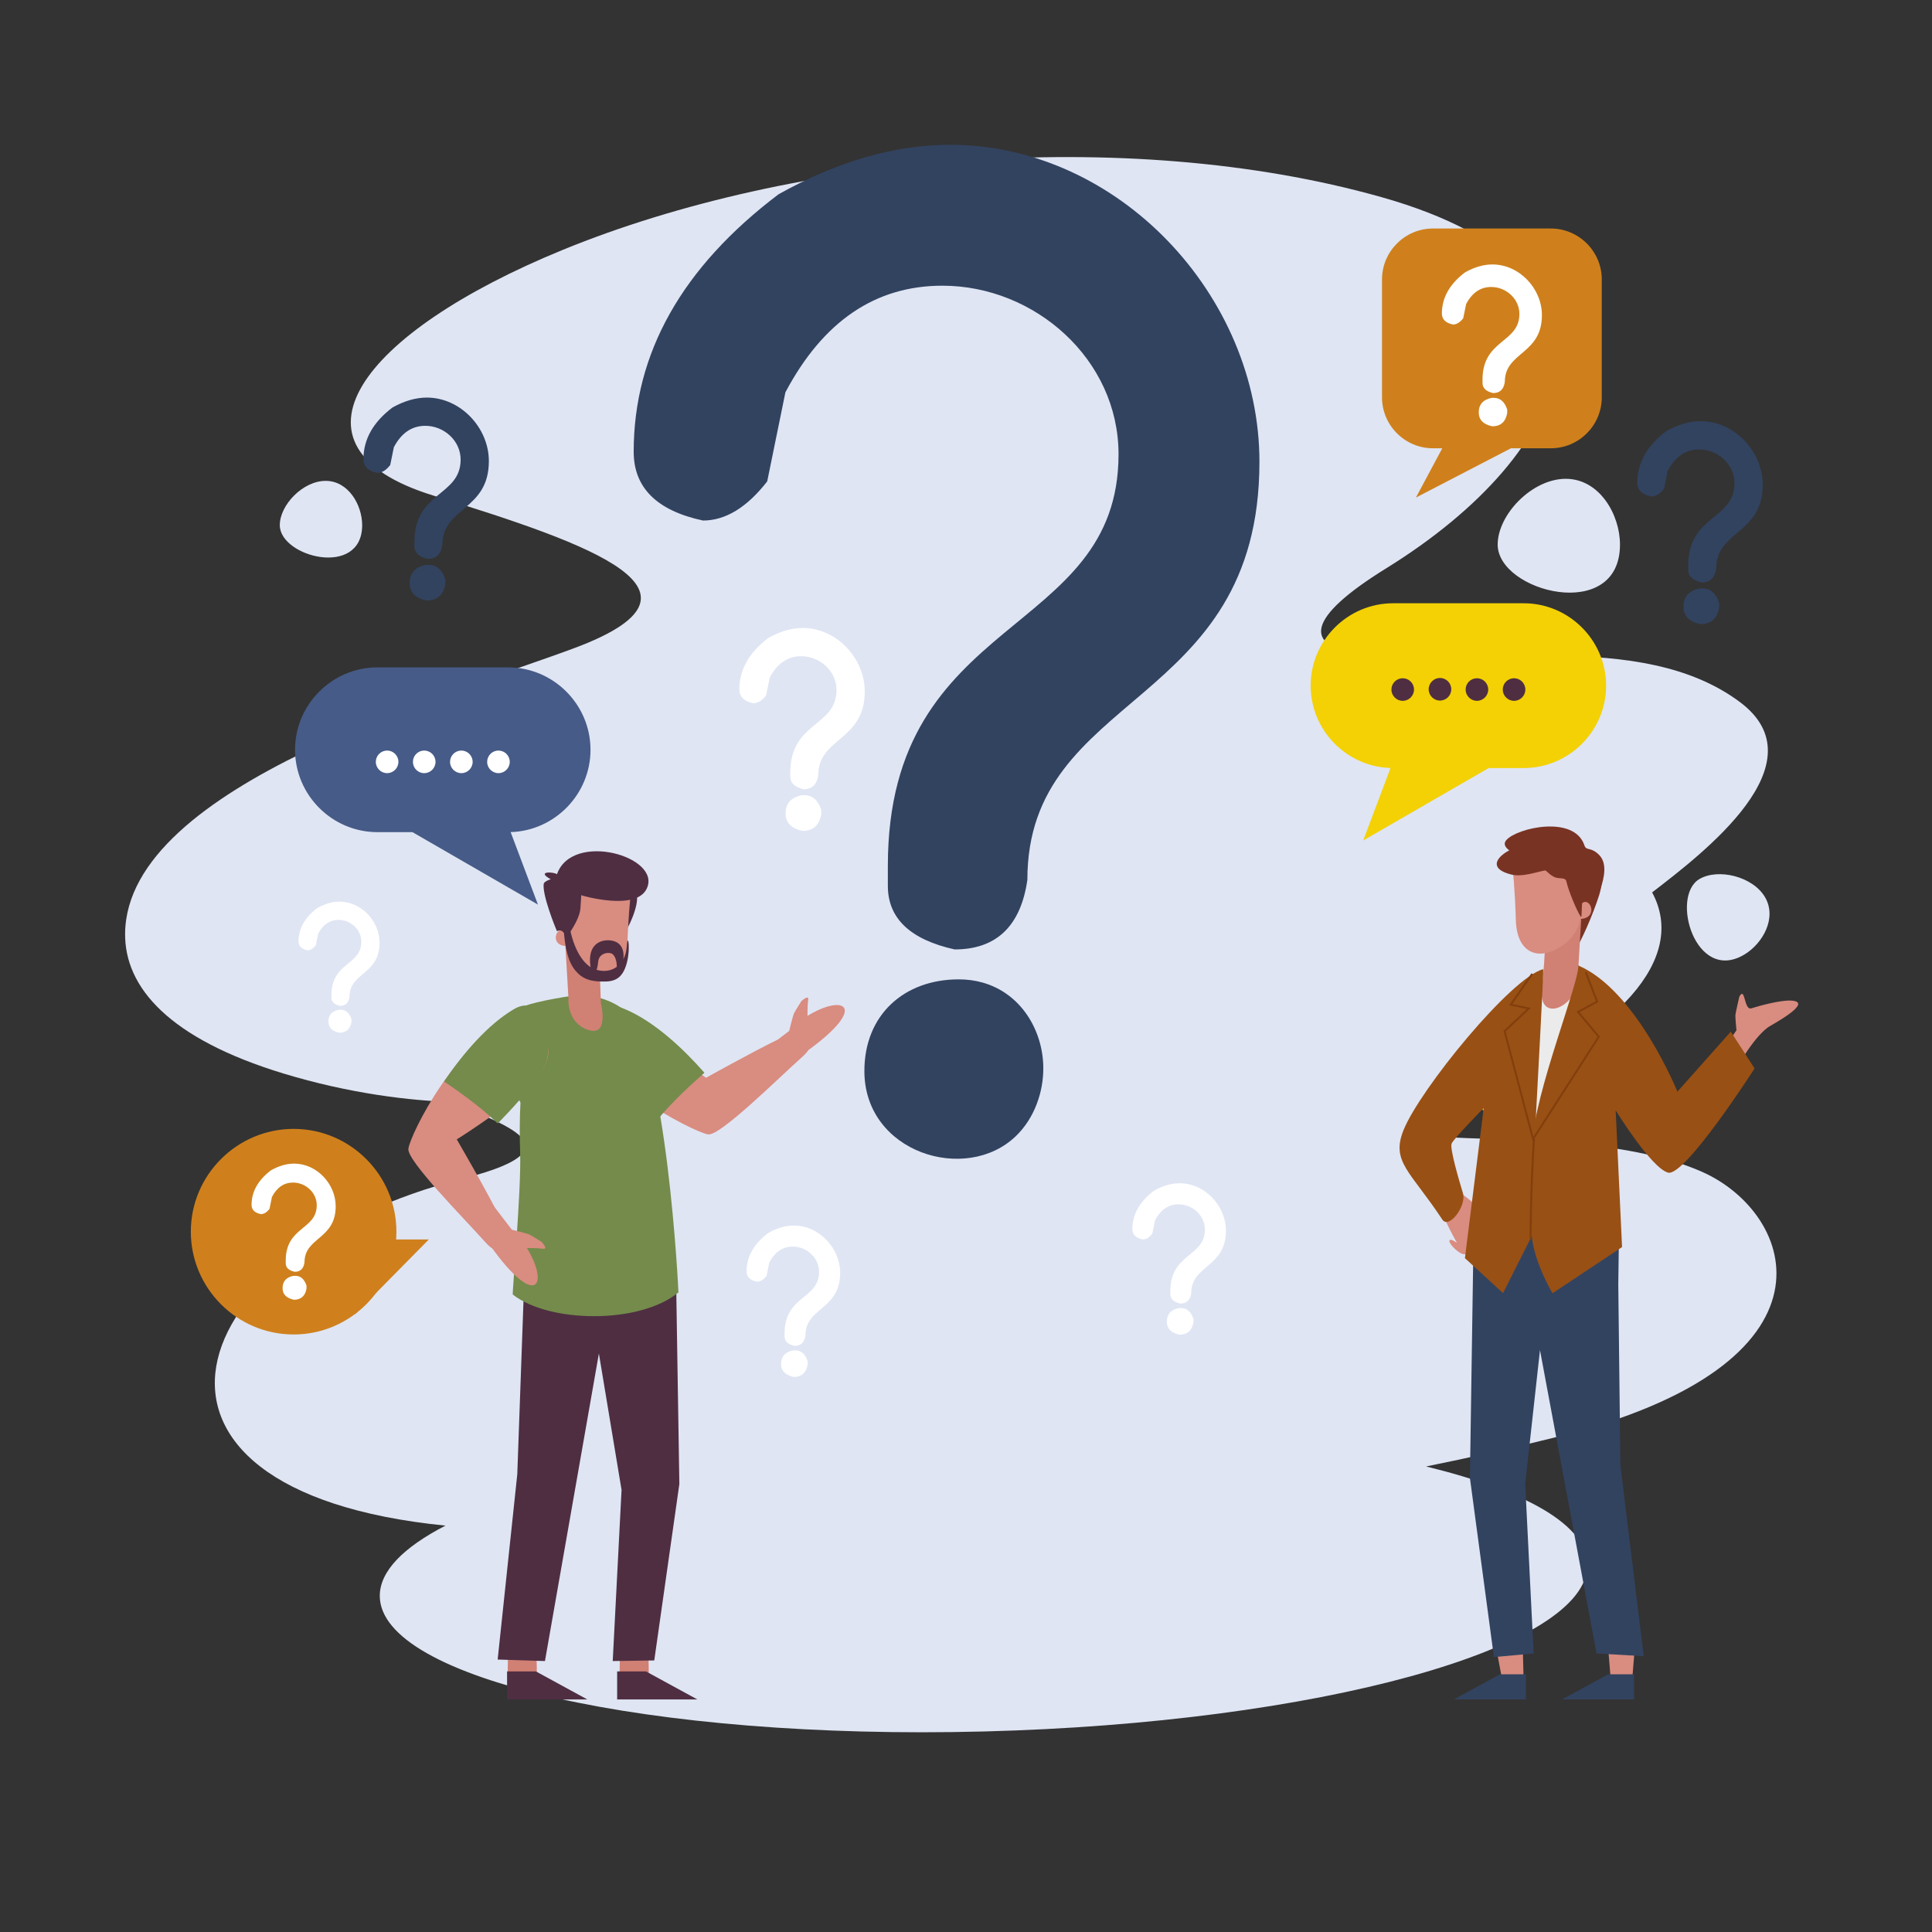 <svg xmlns="http://www.w3.org/2000/svg" xmlns:xlink="http://www.w3.org/1999/xlink" version="1.1" x="0px" y="0px" viewBox="0 0 500 500" style="enable-background:new 0 0 500 500;" xml:space="preserve">
<rect x="0" y="0" width="500" height="500" fill="#333333" stroke="none"/>
<g id="OBJECTS">
	<g>
		<path style="fill-rule:evenodd;clip-rule:evenodd;fill:#DFE5F3;" d="M112.139,128.249c41.459,12.783,75.475,24.855,36.675,39.414    c-31.905,11.971-115.996,35.247-116.437,73.88c-0.16,14.003,11.421,27.299,41.05,36.302c16.671,5.064,32.62,7.108,44.801,7.378    c6.723,4.673,35.443,11.246,1.526,19.813c-73.51,18.563-95.066,80.76-4.463,89.794c-10.871,5.601-17.004,11.787-17.004,18.179    c0,21.582,69.962,37.297,156.265,35.096c86.303-2.199,156.265-21.482,156.265-43.064c0-10.27-15.845-19.208-41.743-25.522    c11.271-2.277,22.368-4.786,33.4-7.528c76.517-19.025,62.139-58.128,37.914-68.768c-36.048-15.832-105.13-0.563-58.261-20.095    c36.786-15.331,54.712-35.023,45.444-52.176c13.209-10.174,43.859-33.463,22.722-49.256    c-25.757-19.244-68.048-8.634-97.924-12.403c-15.206-1.919-14.503-9.3,6.395-22.223c48.291-29.865,68.819-76.303-1.328-96.076    c-66.414-18.721-152.122-10.754-211.735,13.648C93.045,86.195,71.076,115.588,112.139,128.249L112.139,128.249z M456.769,232.159    c3.2,5.403-0.591,12.068-5.38,14.907c-12.61,7.471-19.178-15.068-11.591-19.563C444.59,224.665,453.568,226.758,456.769,232.159    L456.769,232.159z M405.216,123.916c8.741,0,14.035,9.271,14.035,17.022c0,20.404-31.652,12.278-31.652,0    C387.599,133.187,396.477,123.916,405.216,123.916L405.216,123.916z M84.276,124.448c5.887,0,9.452,6.243,9.452,11.463    c0,13.742-21.318,8.27-21.318,0C72.41,130.691,78.389,124.448,84.276,124.448z"/>
		<path style="fill-rule:evenodd;clip-rule:evenodd;fill:#324360;" d="M245.864,37.476c43.579,0,80.077,39.037,80.077,82.043    c0,64.139-60.059,59.095-60.059,108.2c-1.727,11.976-8.042,17.993-18.827,17.993c-11.499-2.563-17.279-8.043-17.279-16.444v-5.184    c0-65.783,59.7-58.831,59.7-106.532c0-24.568-21.67-43.613-45.579-43.613c-17.338,0-30.863,9.176-40.634,27.587l-4.708,23.058    c-5.243,6.732-10.784,10.129-16.623,10.129c-11.976-2.563-17.934-8.521-17.934-17.815c0-25.501,12.512-47.725,37.477-66.612    C216.729,41.765,231.506,37.476,245.864,37.476L245.864,37.476z M248.129,253.458c2.182,0,4.22,0.284,6.103,0.81    c9.98,2.78,15.643,12.305,15.773,21.899c0.087,6.334-2.255,13.198-7.097,17.859c-12.901,12.423-39.208,4.321-39.208-16.855    C223.7,262.696,233.921,253.458,248.129,253.458z"/>
		
		<g>
			<path style="fill-rule:evenodd;clip-rule:evenodd;fill:#324360;" d="M110.468,102.894c8.733,0,16.049,7.824,16.049,16.443     c0,12.855-12.037,11.844-12.037,21.685c-0.346,2.4-1.611,3.606-3.773,3.606c-2.304-0.514-3.462-1.612-3.462-3.296v-1.039     c0-13.184,11.964-11.791,11.964-21.351c0-4.924-4.343-8.741-9.134-8.741c-3.476,0-6.186,1.839-8.145,5.529l-0.943,4.621     c-1.051,1.349-2.161,2.03-3.331,2.03c-2.401-0.513-3.595-1.707-3.595-3.57c0-5.111,2.508-9.565,7.511-13.35     C104.629,103.754,107.591,102.894,110.468,102.894L110.468,102.894z M110.254,146.181h0.668c2.054,0,3.499,1.253,4.335,3.772     v1.195c-0.526,2.842-2.149,4.263-4.86,4.263c-2.914-0.633-4.371-2.126-4.371-4.478     C106.026,148.318,107.435,146.73,110.254,146.181z"/>
			<path style="fill-rule:evenodd;clip-rule:evenodd;fill:#324360;" d="M440.135,109.002c8.733,0,16.049,7.824,16.049,16.443     c0,12.854-12.036,11.843-12.036,21.685c-0.347,2.4-1.612,3.606-3.773,3.606c-2.305-0.514-3.462-1.611-3.462-3.296v-1.038     c0-13.184,11.964-11.791,11.964-21.351c0-4.923-4.343-8.741-9.134-8.741c-3.477,0-6.186,1.839-8.145,5.529l-0.944,4.621     c-1.051,1.349-2.162,2.03-3.331,2.03c-2.4-0.513-3.594-1.707-3.594-3.57c0-5.111,2.508-9.565,7.511-13.351     C434.296,109.862,437.258,109.002,440.135,109.002L440.135,109.002z M439.92,152.289h0.668c2.056,0,3.499,1.254,4.336,3.774     v1.194c-0.525,2.842-2.149,4.263-4.86,4.263c-2.913-0.633-4.37-2.126-4.37-4.478C435.693,154.426,437.102,152.838,439.92,152.289     z"/>
			<g>
				<path style="fill-rule:evenodd;clip-rule:evenodd;fill:#FFFFFF;" d="M207.749,162.519c8.734,0,16.049,7.824,16.049,16.443      c0,12.855-12.036,11.844-12.036,21.686c-0.347,2.4-1.612,3.606-3.773,3.606c-2.305-0.513-3.463-1.612-3.463-3.296v-1.039      c0-13.184,11.965-11.791,11.965-21.35c0-4.924-4.343-8.741-9.135-8.741c-3.475,0-6.185,1.838-8.145,5.529l-0.943,4.621      c-1.051,1.35-2.162,2.03-3.332,2.03c-2.4-0.514-3.594-1.707-3.594-3.571c0-5.11,2.508-9.565,7.511-13.351      C201.911,163.378,204.872,162.519,207.749,162.519L207.749,162.519z M207.535,205.806h0.668c2.055,0,3.499,1.253,4.335,3.773      v1.194c-0.526,2.842-2.149,4.263-4.86,4.263c-2.914-0.632-4.37-2.126-4.37-4.478      C203.308,207.943,204.717,206.355,207.535,205.806z"/>
				<path style="fill-rule:evenodd;clip-rule:evenodd;fill:#FFFFFF;" d="M87.86,233.342c5.644,0,10.372,5.056,10.372,10.627      c0,8.306-7.779,7.655-7.779,14.014c-0.224,1.552-1.042,2.331-2.439,2.331c-1.489-0.332-2.238-1.043-2.238-2.131v-0.671      c0-8.52,7.733-7.621,7.733-13.798c0-3.183-2.807-5.65-5.904-5.65c-2.245,0-3.998,1.188-5.263,3.574l-0.609,2.986      c-0.679,0.871-1.396,1.313-2.153,1.313c-1.552-0.333-2.323-1.104-2.323-2.308c0-3.304,1.621-6.182,4.854-8.628      C84.086,233.898,86.001,233.342,87.86,233.342L87.86,233.342z M87.721,261.317h0.433c1.327,0,2.261,0.81,2.801,2.438v0.771      c-0.339,1.838-1.389,2.755-3.141,2.755c-1.883-0.407-2.824-1.373-2.824-2.893C84.99,262.699,85.9,261.673,87.721,261.317z"/>
				<path style="fill-rule:evenodd;clip-rule:evenodd;fill:#FFFFFF;" d="M305.295,306.228c6.517,0,11.976,5.838,11.976,12.269      c0,9.592-8.982,8.838-8.982,16.181c-0.259,1.792-1.202,2.692-2.815,2.692c-1.72-0.384-2.584-1.204-2.584-2.46v-0.775      c0-9.837,8.928-8.798,8.928-15.931c0-3.675-3.24-6.523-6.816-6.523c-2.592,0-4.615,1.372-6.077,4.126l-0.703,3.448      c-0.785,1.007-1.612,1.514-2.486,1.514c-1.791-0.382-2.683-1.272-2.683-2.662c0-3.814,1.871-7.139,5.605-9.963      C300.936,306.869,303.146,306.228,305.295,306.228L305.295,306.228z M305.135,338.528h0.499c1.532,0,2.611,0.936,3.233,2.816      v0.891c-0.392,2.121-1.603,3.182-3.626,3.182c-2.175-0.473-3.262-1.586-3.262-3.341      C301.979,340.123,303.03,338.936,305.135,338.528z"/>
				<path style="fill-rule:evenodd;clip-rule:evenodd;fill:#FFFFFF;" d="M205.456,317.17c6.517,0,11.975,5.838,11.975,12.269      c0,9.592-8.982,8.838-8.982,16.181c-0.259,1.792-1.202,2.692-2.815,2.692c-1.72-0.384-2.585-1.204-2.585-2.46v-0.775      c0-9.837,8.928-8.798,8.928-15.931c0-3.675-3.241-6.523-6.816-6.523c-2.593,0-4.616,1.372-6.078,4.126l-0.703,3.448      c-0.785,1.008-1.613,1.515-2.486,1.515c-1.791-0.383-2.682-1.273-2.682-2.663c0-3.815,1.871-7.139,5.605-9.963      C201.098,317.81,203.307,317.17,205.456,317.17L205.456,317.17z M205.296,349.47h0.498c1.533,0,2.611,0.936,3.233,2.815v0.891      c-0.392,2.121-1.603,3.182-3.625,3.182c-2.176-0.473-3.263-1.586-3.263-3.341C202.14,351.065,203.191,349.878,205.296,349.47z"/>
			</g>
		</g>
		<g>
			<g>
				<path style="fill-rule:evenodd;clip-rule:evenodd;fill:#F3D104;" d="M359.867,198.758l-7.069,18.758l32.472-18.748h9.068      c11.727,0,21.32-9.595,21.32-21.321l0,0c0-11.726-9.594-21.321-21.32-21.321h-33.82c-11.728,0-21.321,9.595-21.321,21.321l0,0      C339.196,188.957,348.436,198.411,359.867,198.758z"/>
				<g>
					<path style="fill-rule:evenodd;clip-rule:evenodd;fill:#4F2E42;" d="M363.02,181.374c1.611,0,2.924-1.313,2.924-2.923       c0-1.61-1.313-2.923-2.924-2.923c-1.609,0-2.923,1.313-2.923,2.923C360.097,180.061,361.41,181.374,363.02,181.374z"/>
					
						<ellipse transform="matrix(1 -0.006 0.006 1 -1.031 2.169)" style="fill-rule:evenodd;clip-rule:evenodd;fill:#4F2E42;" cx="372.625" cy="178.45" rx="2.923" ry="2.923"/>
					<path style="fill-rule:evenodd;clip-rule:evenodd;fill:#4F2E42;" d="M382.23,181.374c1.609,0,2.923-1.313,2.923-2.923       c0-1.61-1.314-2.923-2.923-2.923c-1.61,0-2.924,1.313-2.924,2.923C379.307,180.061,380.62,181.374,382.23,181.374z"/>
					<path style="fill-rule:evenodd;clip-rule:evenodd;fill:#4F2E42;" d="M391.836,181.374c1.609,0,2.923-1.313,2.923-2.923       c0-1.61-1.314-2.923-2.923-2.923c-1.611,0-2.924,1.313-2.924,2.923C388.912,180.061,390.225,181.374,391.836,181.374z"/>
				</g>
			</g>
			<g>
				<path style="fill-rule:evenodd;clip-rule:evenodd;fill:#465B87;" d="M132.153,215.348l7.067,18.759l-32.472-18.748h-9.067      c-11.728,0-21.321-9.594-21.321-21.32l0,0c0-11.728,9.594-21.321,21.321-21.321h33.819c11.727,0,21.321,9.594,21.321,21.321l0,0      C152.822,205.546,143.581,215.001,132.153,215.348z"/>
				<g>
					<path style="fill-rule:evenodd;clip-rule:evenodd;fill:#FFFFFF;" d="M100.185,200.09c1.609,0,2.923-1.313,2.923-2.923       c0-1.61-1.313-2.924-2.923-2.924c-1.61,0-2.924,1.313-2.924,2.924C97.26,198.777,98.574,200.09,100.185,200.09z"/>
					<path style="fill-rule:evenodd;clip-rule:evenodd;fill:#FFFFFF;" d="M109.789,200.09c1.61,0,2.924-1.313,2.924-2.923       c0-1.61-1.313-2.924-2.924-2.924c-1.61,0-2.924,1.313-2.924,2.924C106.865,198.777,108.179,200.09,109.789,200.09z"/>
					<path style="fill-rule:evenodd;clip-rule:evenodd;fill:#FFFFFF;" d="M119.395,200.09c1.61,0,2.924-1.313,2.924-2.923       c0-1.61-1.313-2.924-2.924-2.924c-1.61,0-2.923,1.313-2.923,2.924C116.472,198.777,117.784,200.09,119.395,200.09z"/>
					<path style="fill-rule:evenodd;clip-rule:evenodd;fill:#FFFFFF;" d="M128.999,200.09c1.61,0,2.924-1.313,2.924-2.923       c0-1.61-1.314-2.924-2.924-2.924c-1.61,0-2.923,1.313-2.923,2.924C126.076,198.777,127.389,200.09,128.999,200.09z"/>
				</g>
			</g>
			<g>
				<path style="fill-rule:evenodd;clip-rule:evenodd;fill:#CF801C;" d="M370.836,59.14h30.529c7.245,0,13.172,5.927,13.172,13.171      v30.53c0,7.244-5.927,13.171-13.172,13.171h-10.331l-24.599,12.757l6.827-12.757h-2.427c-7.245,0-13.171-5.927-13.171-13.171      v-30.53C357.665,65.067,363.591,59.14,370.836,59.14z"/>
				<path style="fill-rule:evenodd;clip-rule:evenodd;fill:#FFFFFF;" d="M386.244,68.441c6.966,0,12.801,6.241,12.801,13.115      c0,10.252-9.601,9.446-9.601,17.296c-0.276,1.914-1.286,2.876-3.01,2.876c-1.837-0.41-2.762-1.286-2.762-2.629v-0.828      c0-10.516,9.543-9.405,9.543-17.03c0-3.927-3.465-6.971-7.286-6.971c-2.771,0-4.934,1.467-6.496,4.41l-0.752,3.685      c-0.838,1.076-1.724,1.62-2.657,1.62c-1.914-0.41-2.866-1.362-2.866-2.848c0-4.077,2-7.629,5.99-10.648      C381.587,69.127,383.949,68.441,386.244,68.441L386.244,68.441z M386.073,102.966h0.531c1.64,0,2.792,1,3.458,3.009v0.952      c-0.419,2.268-1.713,3.401-3.877,3.401c-2.322-0.505-3.484-1.695-3.484-3.572C382.701,104.67,383.825,103.404,386.073,102.966z"/>
			</g>
			<g>
				<g>
					<path style="fill-rule:evenodd;clip-rule:evenodd;fill:#CF801C;" d="M75.989,345.36c14.651,0,26.601-11.949,26.601-26.602       c0-14.652-11.95-26.602-26.601-26.602c-14.652,0-26.602,11.95-26.602,26.602C49.387,333.411,61.337,345.36,75.989,345.36z"/>
					<path style="fill-rule:evenodd;clip-rule:evenodd;fill:#FFFFFF;" d="M76.108,301.142c5.859,0,10.768,5.249,10.768,11.032       c0,8.623-8.075,7.944-8.075,14.548c-0.233,1.61-1.082,2.42-2.532,2.42c-1.546-0.345-2.323-1.082-2.323-2.211v-0.698       c0-8.844,8.027-7.908,8.027-14.323c0-3.303-2.914-5.865-6.129-5.865c-2.331,0-4.15,1.234-5.464,3.71l-0.632,3.101       c-0.705,0.904-1.45,1.361-2.236,1.361c-1.609-0.344-2.411-1.145-2.411-2.395c0-3.429,1.682-6.417,5.039-8.958       C72.191,301.719,74.178,301.142,76.108,301.142L76.108,301.142z M75.964,330.182h0.448c1.378,0,2.348,0.843,2.909,2.531v0.802       c-0.353,1.907-1.442,2.86-3.26,2.86c-1.955-0.423-2.933-1.427-2.933-3.004C73.128,331.616,74.074,330.551,75.964,330.182z"/>
				</g>
				<polygon style="fill-rule:evenodd;clip-rule:evenodd;fill:#CF801C;" points="92.637,320.776 110.974,320.776 91.839,340.176       92.637,333.002     "/>
			</g>
		</g>
		<g>
			<g>
				<path style="fill-rule:evenodd;clip-rule:evenodd;fill:#4F2E42;" d="M164.748,231.084c0.898,3.388-2.699,9.966-2.699,9.566      c0-0.398-2.772-10.032-2.772-10.032L164.748,231.084z"/>
				<path style="fill-rule:evenodd;clip-rule:evenodd;fill:#D98C80;" d="M201.352,269.014l2.893-2.219c0,0,0.927-3.905,1.265-4.597      c0.338-0.689,1.904-3.124,1.904-3.124s1.948-1.767,1.747-0.379c-0.2,1.389-0.186,4.214-0.186,4.214      c9.375-5.772,15.87-2.555,0.26,8.837c-0.411,0.587-0.986,1.22-1.745,1.897c-6.24,5.571-21.126,20.359-24.2,19.938      c-3.834-0.522-31.205-14.731-37.742-30.507c0.522-2.093,8.982-0.927,16.304,2.561c7.322,3.485,20.87,13.295,20.87,13.295      S194.273,272.474,201.352,269.014z"/>
				<path style="fill-rule:evenodd;clip-rule:evenodd;fill:#748B4B;" d="M169.863,290.138c-1.995-1.593-4.197-3.412-6.288-5.271      c-0.134-0.119-0.268-0.239-0.402-0.359c-3.095-2.781-5.897-5.62-7.347-7.891c-2.576-4.034-1.817-8.79-0.348-12.17      c1.021-2.347,2.383-4.031,3.208-4.351c1.134,0.314,2.273,0.725,3.411,1.221c7.271,3.172,14.505,9.818,20.21,16.314      c-0.608,0.533-1.196,1.055-1.764,1.563c-3.029,2.726-5.461,5.119-7.415,7.206C171.843,287.775,170.766,289.019,169.863,290.138z      "/>
				<path style="fill-rule:evenodd;clip-rule:evenodd;fill:#D18074;" d="M160.416,414.881c0.119,11.972-0.08,18.616-0.08,18.616      s-0.892,2.82,4.706,4.563c5.599,1.743,2.827-4.66,2.827-4.66C168.029,429.597,167.429,410.551,160.416,414.881z"/>
				<path style="fill-rule:evenodd;clip-rule:evenodd;fill:#D18074;" d="M131.449,414.881c0.12,11.972-0.08,18.616-0.08,18.616      s-0.892,2.82,4.706,4.563c5.599,1.743,2.828-4.66,2.828-4.66C139.062,429.597,138.461,410.551,131.449,414.881z"/>
				<path style="fill-rule:evenodd;clip-rule:evenodd;fill:#4F2E42;" d="M135.734,329.554l-1.861,51.97l-5.08,47.963l12.241,0.39      l13.958-79.591l5.866,35.3l-2.284,44.291l10.749-0.157l6.494-45.656l-0.895-56.14      C174.921,327.923,146.482,324.428,135.734,329.554z"/>
				<path style="fill-rule:evenodd;clip-rule:evenodd;fill:#748B4B;" d="M134.613,298.545c0.312,9.311-2.095,36.324-1.908,36.471      c9.387,7.401,32.793,7.739,42.869-0.534c0.058-0.046-3.063-62.973-13.67-72.727c-3.079-2.831-8.138-4.131-10.951-4.28      c-2.053-0.108-12.63,1.757-15.038,2.852c-8.487,3.861-9.463,13.548-9.224,13.741l7.712,10.672l0.298,0.615      C134.486,289.249,134.449,293.626,134.613,298.545z"/>
				<path style="fill-rule:evenodd;clip-rule:evenodd;fill:#D18074;" d="M146.331,244.915c0.784,13.436,0.784,13.436,0.784,13.436      s-0.56,6.27,5.038,8.174c5.598,1.901,3.359-6.831,3.359-6.831l-0.224-6.269C155.288,253.425,151.482,241.444,146.331,244.915z"/>
				<path style="fill-rule:evenodd;clip-rule:evenodd;fill:#D98C80;" d="M146.387,241.221c-1.794-1.899-3.695,1.678-1.694,3.083      c0.79,0.556,1.862,0.556,1.862,0.556s0.337,4.311,5.487,7.222c5.15,2.911,10.076,0.895,10.3-6.941      c0.225-7.838,0.784-12.652,0.784-12.652l-13.099-0.783C150.026,231.704,149.354,237.75,146.387,241.221z"/>
				<path style="fill-rule:evenodd;clip-rule:evenodd;fill:#D98C80;" d="M127.817,283.609c-5.7,4.529-12.598,12.156-12.598,12.156      l17.256,22.488c0,0,3.904,0.928,4.595,1.266c0.691,0.339,3.124,1.904,3.124,1.904s1.767,1.946,0.379,1.747      c-1.388-0.2-4.213-0.185-4.213-0.185c5.885,9.559,2.426,16.127-9.517-0.683c0,0-16.087-18.884-17.231-23.428      c-1.144-4.543,7.983-18.839,7.983-18.839L127.817,283.609z"/>
				<path style="fill-rule:evenodd;clip-rule:evenodd;fill:#4F2E42;" d="M144.155,241.01c0,0,0.942-0.68,1.726,0.366      c0.784,1.045,0.784,1.098,0.784,1.098s3.347-4.288,3.557-7.479c0.209-3.19,0.209-3.295,0.209-3.295s14.121,4.236,16.945-1.727      c3.938-8.313-19.292-14.935-23.231-3.726c-0.973-0.674-5.537-0.825-1.573,1.333c-0.312-0.021-1.76,0.601-1.849,1.108      C140.243,231.43,143.688,239.999,144.155,241.01z"/>
				<path style="fill-rule:evenodd;clip-rule:evenodd;fill:#D98C80;" d="M134.069,262.48c2.092,0.522,10.493,5.795,7.007,13.115      c-3.486,7.322-22.864,19.274-22.864,19.274s12.922,22.163,12.573,23.906c-0.741,3.704-1.496,6.827-5.159,2.724      c-5.571-6.241-20.358-21.128-19.938-24.2C106.21,293.465,118.291,269.018,134.069,262.48z"/>
				<path style="fill-rule:evenodd;clip-rule:evenodd;fill:#4F2E42;" d="M159.718,432.565c0,7.247,0,7.247,0,7.247h20.755      l-13.288-7.247H159.718z"/>
				<path style="fill-rule:evenodd;clip-rule:evenodd;fill:#4F2E42;" d="M131.234,432.565c0,7.247,0,7.247,0,7.247h20.756      l-13.288-7.247H131.234z"/>
				<path style="fill-rule:evenodd;clip-rule:evenodd;fill:#748B4B;" d="M128.818,290.751c1.783-1.825,3.742-3.904,5.587-6.01      c0.119-0.135,0.238-0.271,0.355-0.407c2.727-3.14,5.156-6.305,6.315-8.738c2.295-4.82-0.027-19.203-8.115-14.404      c-6.823,4.047-13.179,11.534-18.038,18.686c0.671,0.454,1.318,0.898,1.944,1.335c3.344,2.329,6.053,4.401,8.25,6.232      C126.56,288.65,127.784,289.751,128.818,290.751z"/>
				<path style="fill-rule:evenodd;clip-rule:evenodd;fill:#4F2E42;" d="M147.251,238.957c0.844,5.548,3.098,10.125,6.064,11.59      c4.047,1.998,8.535-0.168,8.885-5.61c0.279-4.34,1.242,1.48-0.419,5.612c-0.827,2.057-2.126,3.347-4.83,3.457      c-4.01,0.163-6.189-0.615-8.013-2.785c-1.877-2.234-2.778-5.809-3.082-11.2C145.258,229.39,147.251,238.957,147.251,238.957z"/>
				<path style="fill-rule:evenodd;clip-rule:evenodd;fill:#4F2E42;" d="M153.064,251.448c-1.563-6.802,2.064-8.241,4.588-8.095      c3.746,0.218,4.569,3.516,2.92,7.962c-0.421,1.135-1.008,0.95-0.949-0.823c0.069-2.029-0.618-3.595-1.58-3.805      c-1.421-0.311-3.05,0.42-3.226,2.16C154.536,251.632,153.788,252.597,153.064,251.448z"/>
			</g>
			<g>
				
				<g>
					<path style="fill-rule:evenodd;clip-rule:evenodd;fill:#D98C80;" d="M372.788,312.982c1.368,3.301,3.103,6.592,4.215,8.571       c0.116,0.208-0.921-0.632-1.453-0.681c-2.066-0.189,3.582,5.673,4.16,3.072c0.222-0.996,2.325-10.963,2.103-11.848       c-0.223-0.886-4.541-3.877-4.541-3.877L372.788,312.982z"/>
					<path style="fill-rule:evenodd;clip-rule:evenodd;fill:#793323;" d="M412.089,223.691c3.647,2.808,2.661,5.912,0.297,12.121       c-2.365,6.207-4.73,10.248-4.73,10.248s-1.873-16.949-1.28-17.836C406.965,227.336,409.429,222.804,412.089,223.691z"/>
					<path style="fill-rule:evenodd;clip-rule:evenodd;fill:#F1CC1F;" d="M397.409,253.148c-12.021,9.855-20.102,27-20.102,27       l9.657,10.643C386.965,290.79,397.606,263.985,397.409,253.148z"/>
					<path style="fill-rule:evenodd;clip-rule:evenodd;fill:#D98C80;" d="M416.032,424.539c0.844,10.347,0.844,10.347,0.844,10.347       h5.518l0.881-10.741L416.032,424.539z"/>
					<path style="fill-rule:evenodd;clip-rule:evenodd;fill:#D98C80;" d="M394.052,424.539c0.259,10.347,0.259,10.347,0.259,10.347       h-5.518l-2.025-10.741L394.052,424.539z"/>
					<path style="fill-rule:evenodd;clip-rule:evenodd;fill:#324360;" d="M394.9,433.308c0,6.504,0,6.504,0,6.504h-18.622       l11.923-6.504H394.9z"/>
					<path style="fill-rule:evenodd;clip-rule:evenodd;fill:#324360;" d="M422.886,433.308c0,6.504,0,6.504,0,6.504h-18.622       l11.923-6.504H422.886z"/>
					<path style="fill-rule:evenodd;clip-rule:evenodd;fill:#324360;" d="M418.972,320.523l-0.161,11.893l0.542,46.815l6.036,49.393       l-12.208-0.71l-14.635-78.516l-3.826,34.655l2.185,43.86l-10.28,0.945l-6.211-46.352l0.856-56.996       c0,0,7.593-12.206,15.825-12.427C405.101,312.869,413.903,317.958,418.972,320.523z"/>
					<path style="fill-rule:evenodd;clip-rule:evenodd;fill:#EBEBEB;" d="M415.605,287.889c-0.329,9.833,1.273,33.127,1.076,33.283       c-5.852,4.612-12.927-4.884-20.658-5.798c-5.368-0.636-11.514,8.828-15.874,5.247c-0.242-0.198,3.833-27.007,3.833-32.238       c0-27.165,12.174-36.796,20.346-37.227C414.592,250.615,416.756,253.567,415.605,287.889z"/>
					<path style="fill-rule:evenodd;clip-rule:evenodd;fill:#D18074;" d="M409.209,237.891c-0.827,14.189-0.827,14.189-0.827,14.189       c0.713,8.001-9.953,13.157-9.375,4.376c0.209-3.19,0.622-6.18,0.743-9.579C399.75,246.877,403.769,234.225,409.209,237.891z"/>
					<path style="fill-rule:evenodd;clip-rule:evenodd;fill:#D98C80;" d="M409.151,233.99c1.895-2.006,3.9,1.77,1.789,3.255       c-0.836,0.586-1.967,0.588-1.967,0.588s-0.355,4.552-5.795,7.626c-5.44,3.074-10.642,0.946-10.879-7.332       c-0.237-8.277-0.829-13.361-0.829-13.361l13.836-0.828C405.307,223.939,406.016,230.324,409.151,233.99z"/>
					<path style="fill-rule:evenodd;clip-rule:evenodd;fill:#793323;" d="M409.02,237.141c-1.111-1.811-3.054-6.503-3.666-9.086       c-0.246-1.04-1.784-0.565-2.898-1c-1.349-0.525-2.309-1.84-2.6-1.788c-2.179,0.392-5.883,1.764-8.707,1.073       c-12.803-3.132,10.441-14.201,16.572-4.629c0.347,0.541,1.738-0.805,1.623-0.259c1.214-0.833,2.237-1.161,1.408-0.249       c-0.83,0.912,0.055,0.026,0.055,0.026s2.662,0.147,2.514,1.232c-0.054,0.386-0.857,0.572-1.781,0.593       c1.005,0.714,2.088,1.82,2.088,3.273c0,1.132-2.762,3.139-3.717,5.196C409.038,233.407,409.613,238.108,409.02,237.141z"/>
					<path style="fill-rule:evenodd;clip-rule:evenodd;fill:#D98C80;" d="M431.496,289.586l1.943-4.459       c4.155-4.88,12.419-13.135,15.953-18.479c0,0-0.342-3.429-0.261-4.085c0.081-0.655,1.004-4.62,1.004-4.62       c1.568-2.857,1.162,3.627,3.115,3.009c2.177-0.69,7.562-2.142,10.235-2.004c6.35,0.323-5.292,6.434-5.945,6.926       c-8.165,6.146-15.534,28.397-22.168,29.595C431.01,296.258,432.535,293.282,431.496,289.586z"/>
					<path style="fill-rule:evenodd;clip-rule:evenodd;fill:#F1CC1F;" d="M410.422,253.148c12.022,9.855,20.102,27,20.102,27       l-9.655,10.643C420.868,290.79,410.225,263.985,410.422,253.148z"/>
					<path style="fill-rule:evenodd;clip-rule:evenodd;fill:#995014;" d="M378.612,308.821c-0.971-3.212-3.443-11.574-2.941-12.853       c0.505-1.277,8.315-9.21,8.315-9.21l-4.865,38.851l9.865,9.053l7.298-14.487l1.281-32.672       c0.159-3.716,2.027-36.724,1.804-36.668c-8.184,2.047-31.868,31.003-36.151,41.668c-3.287,8.185,1.828,10.635,10.038,23.096       C374.997,318.235,379.583,312.033,378.612,308.821z"/>
					<path style="fill-rule:evenodd;clip-rule:evenodd;fill:#995014;" d="M408.422,249.852c0.619,3.618-11.389,33.112-11.851,46.134       c-0.52,14.688-0.078,12.558-0.225,22.142c-0.111,7.318,5.438,16.567,5.438,16.567l18.001-11.959l-1.651-35.37       c0,0,9.228,14.969,13.564,16.108c4.335,1.141,22.389-26.959,22.389-26.959l-6.161-9.522l-13.811,15.529       C434.113,282.522,423.482,256.24,408.422,249.852z"/>
					<path style="fill-rule:evenodd;clip-rule:evenodd;fill:#793323;" d="M414.086,230.37c1.235-3.517,1.851-7.107-0.331-9.216       c-2.145-2.073-3.205-0.86-3.707-2.372c-2.638-7.944-17.47-4.538-20.218-1.363c-3.296,3.806,14.559,7.247,15.414,7.647       C406.1,225.464,411.006,235.276,414.086,230.37z"/>
					<g>
						<g>
							<polygon style="fill:#823F0D;" points="396.656,295.397 389.102,266.781 395.108,261.143 390.549,260.168 396.337,251.878          396.758,252.173 391.412,259.828 396.174,260.847 389.676,266.945 396.855,294.139 413.446,268.323 407.986,261.803          413.02,259.103 410.145,251.674 410.624,251.489 413.661,259.342 408.783,261.957 414.081,268.283 413.979,268.441                 "/>
						</g>
						<g>
							<path style="fill:#823F0D;" d="M396.357,320.681l-0.513-0.002c0.001-0.139,0.065-14.047,0.897-25.936l0.511,0.036         C396.423,306.651,396.358,320.542,396.357,320.681z"/>
						</g>
					</g>
				</g>
			</g>
		</g>
	</g>
</g>
</svg>
